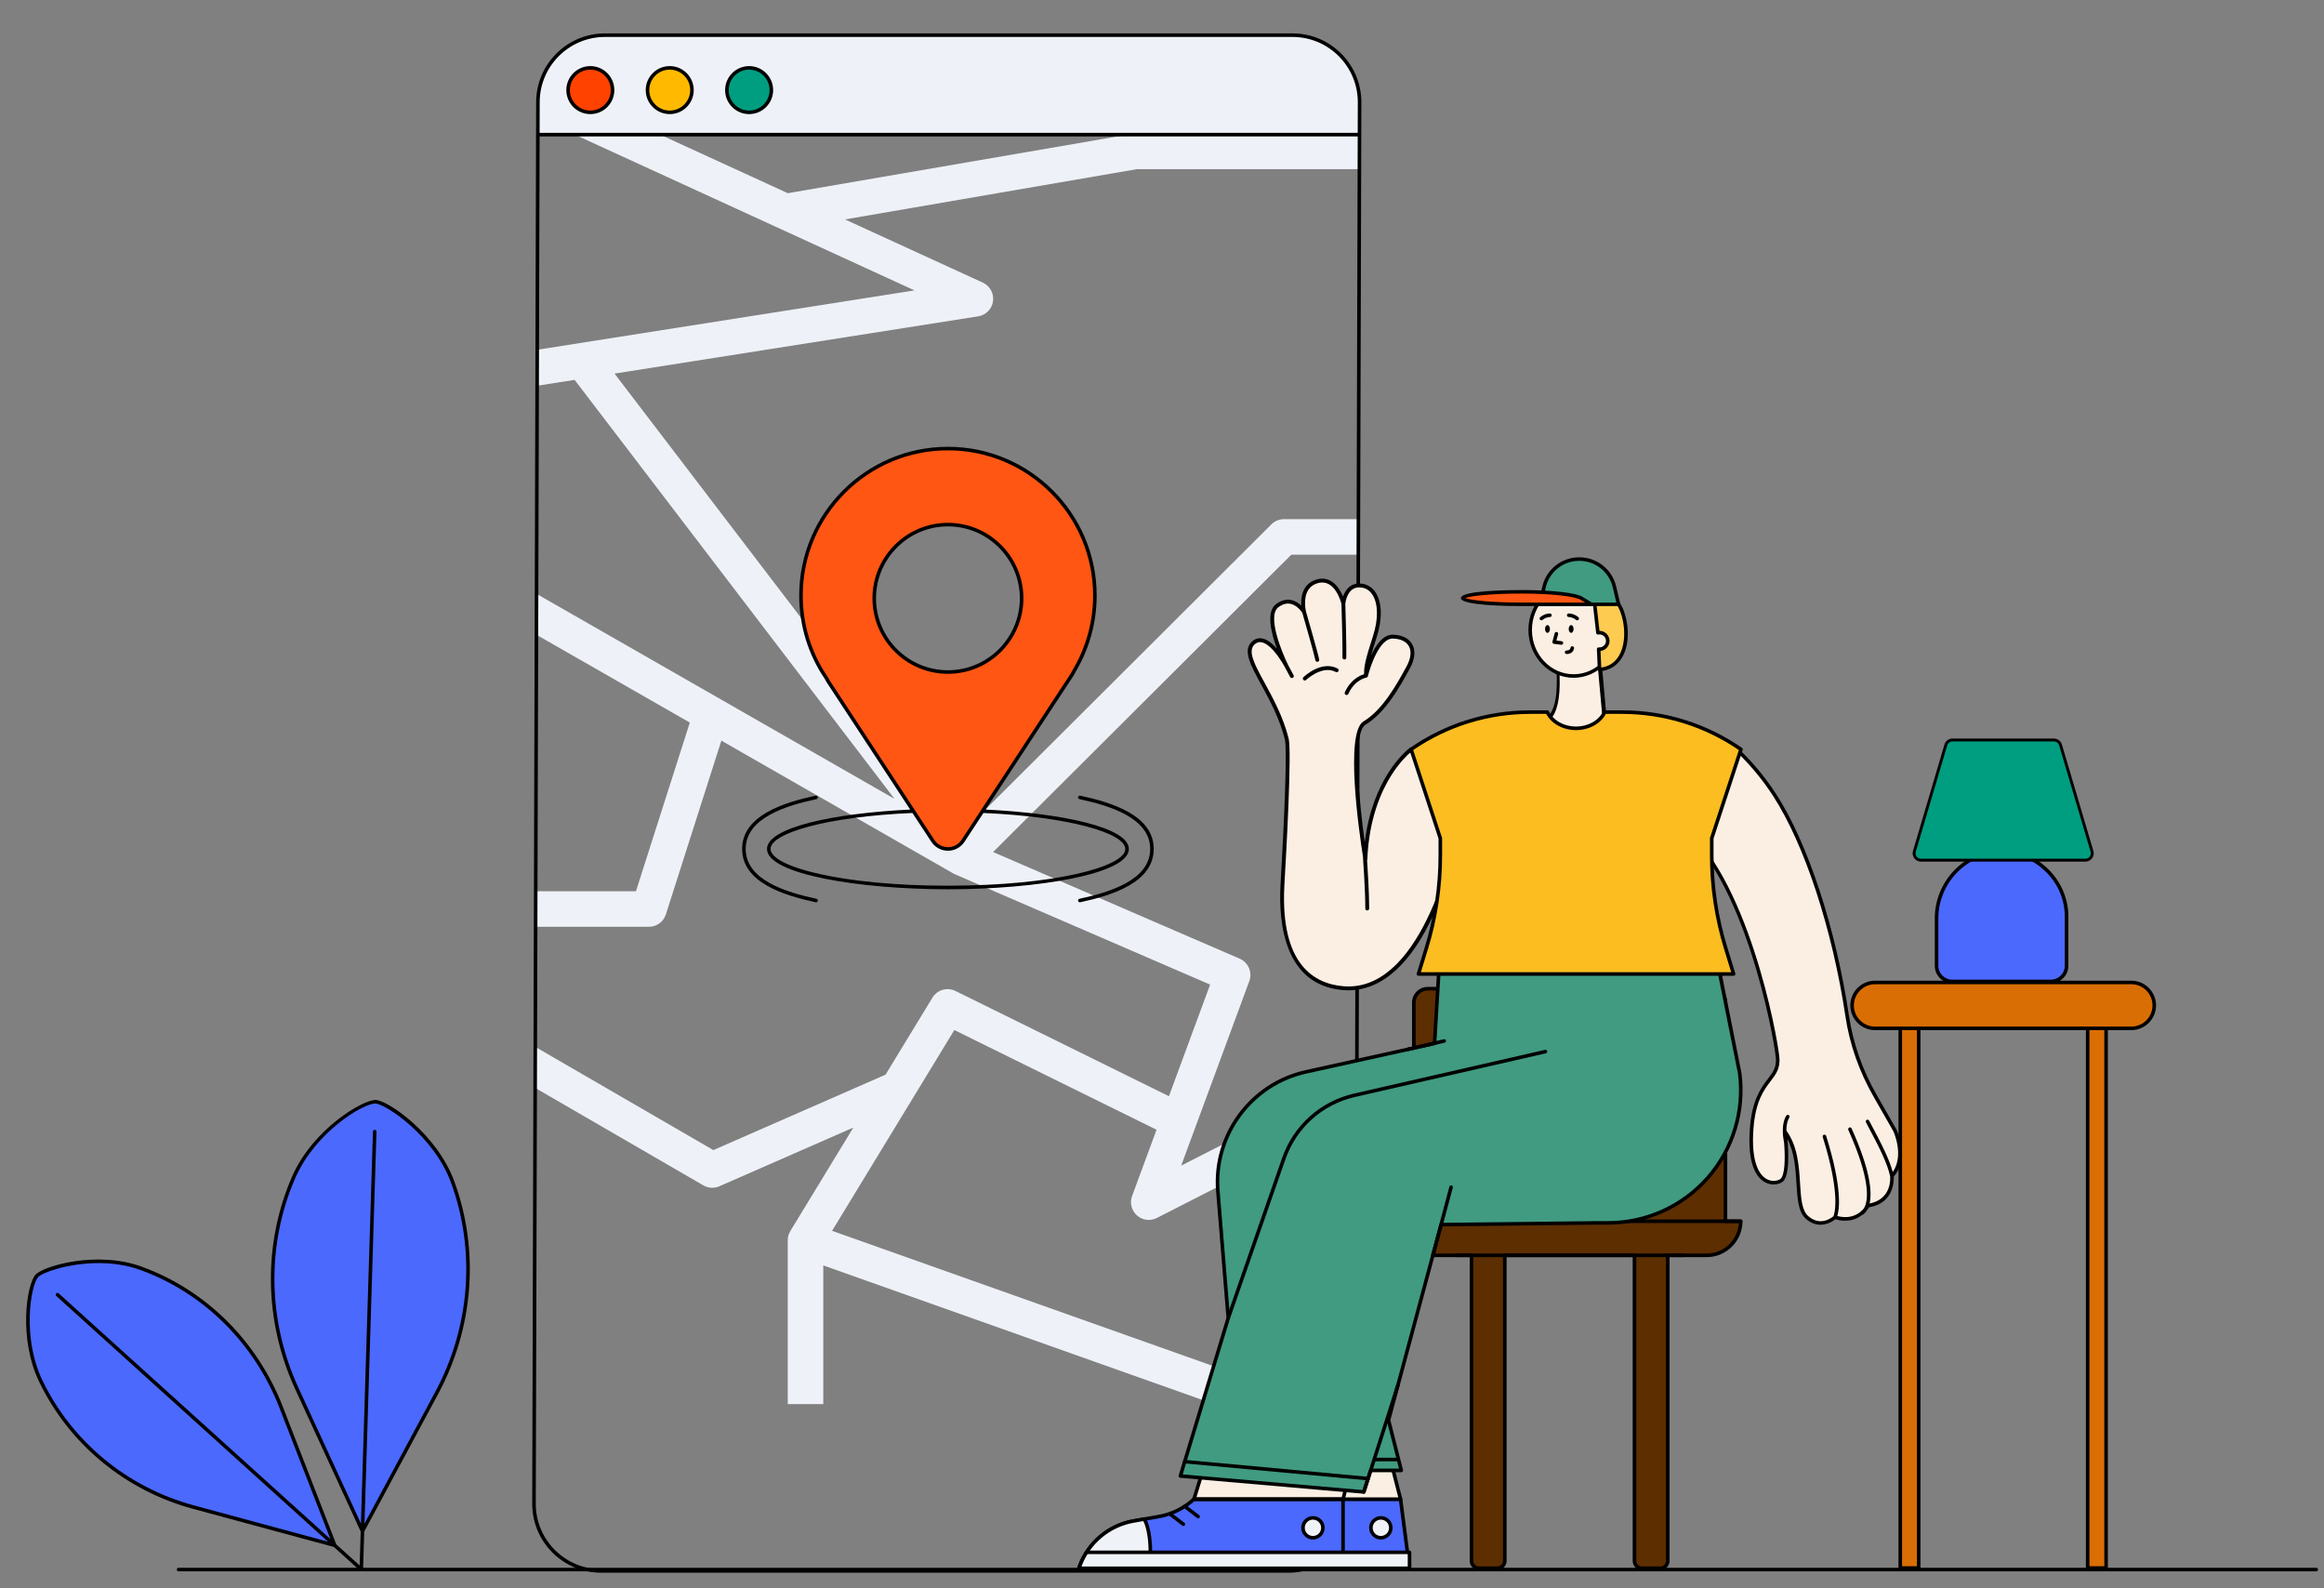 <svg viewBox="133.237 146.173 654.075 446.976" fill="none" xmlns="http://www.w3.org/2000/svg" xmlns:xlink="http://www.w3.org/1999/xlink" overflow="visible" width="654.075px" height="446.976px"><rect x="133.237" y="146.173" width="654.075" height="446.976" fill="#808080" stroke="none"/><g id="Master/Scenes/Address"><path id="Floor" fill-rule="evenodd" clip-rule="evenodd" d="M785.137 588.345H183.5C183.224 588.345 183 588.121 183 587.845C183 587.569 183.224 587.345 183.5 587.345H785.137C785.413 587.345 785.637 587.569 785.637 587.845C785.637 588.121 785.413 588.345 785.137 588.345" fill="black"/><g id="Address"><path id="Map" fill-rule="evenodd" clip-rule="evenodd" d="M516.065 193.776L516.093 183.776H452.77C452.486 183.776 452.202 183.8 451.921 183.848L354.961 200.539L286.171 169C285.338 171.13 284.865 173.44 284.865 175.865L284.855 179.397L390.615 227.887L284.671 244.564L284.642 254.691L294.957 253.067L384.988 370.967L335.84 342.827L335.817 342.814L284.477 313.419L284.445 324.922L327.384 349.508L312.224 396.972H284.242L284.213 406.972H315.876C318.051 406.972 319.976 405.566 320.638 403.493L336.259 354.589L401.499 391.944C401.517 391.954 401.537 391.962 401.554 391.972C401.647 392.024 401.742 392.068 401.837 392.114C401.892 392.14 401.944 392.171 401.999 392.194L473.819 423.243L462.224 454.649L402.148 425.033C399.826 423.89 397.013 424.705 395.667 426.917L382.47 448.584L334.006 469.81L284.119 440.897L284.086 452.437L331.184 479.733C331.957 480.18 332.822 480.407 333.691 480.407C334.373 480.407 335.056 480.268 335.697 479.987L373.404 463.472L355.674 492.584C355.673 492.584 355.673 492.585 355.673 492.586C355.661 492.606 355.652 492.63 355.64 492.65C355.497 492.893 355.38 493.149 355.281 493.411C355.267 493.446 355.246 493.476 355.233 493.512C355.22 493.548 355.218 493.584 355.207 493.62C355.115 493.896 355.041 494.178 354.999 494.467C354.997 494.481 354.994 494.496 354.992 494.51C354.961 494.733 354.945 494.958 354.945 495.184V541.287H364.945V502.263L474.946 541.287H504.853L367.416 492.529L401.829 436.025L458.742 464.082L451.86 482.721C451.147 484.652 451.691 486.824 453.23 488.191C454.166 489.022 455.352 489.453 456.551 489.453C457.326 489.453 458.104 489.273 458.824 488.906L515.315 460.068L515.347 448.824L465.672 474.182L484.84 422.264C485.76 419.773 484.572 416.997 482.134 415.943L412.734 385.941L496.663 302.266H515.759L515.788 292.266H494.596C493.273 292.266 492.003 292.791 491.066 293.725L404.494 380.035L306.189 251.299L408.542 235.188C410.72 234.845 412.417 233.116 412.717 230.931C413.018 228.747 411.853 226.623 409.848 225.704L371.052 207.917L453.197 193.776H516.065Z" fill="#EEF2F8"/><path id="Geolocalization" fill-rule="evenodd" clip-rule="evenodd" d="M400.027 335.285C388.57 335.285 379.284 325.998 379.284 314.542C379.284 303.086 388.57 293.799 400.027 293.799C411.483 293.799 420.77 303.086 420.77 314.542C420.77 325.998 411.483 335.285 400.027 335.285M400.027 272.4C377.186 272.4 358.668 290.917 358.668 313.759C358.668 322.404 361.324 330.427 365.861 337.064C366.014 337.389 366.194 337.711 366.4 338.026L395.779 382.778C397.786 385.836 402.268 385.836 404.276 382.778L434.927 336.086C435.128 335.78 435.291 335.466 435.431 335.148C439.21 328.907 441.386 321.587 441.386 313.759C441.386 290.917 422.869 272.4 400.027 272.4" fill="#FF5613"/><path id="Fill 9" fill-rule="evenodd" clip-rule="evenodd" d="M379.783 314.542C379.783 303.38 388.864 294.299 400.026 294.299C411.188 294.299 420.269 303.38 420.269 314.542C420.269 325.704 411.188 334.785 400.026 334.785C388.864 334.785 379.783 325.704 379.783 314.542V314.542ZM421.269 314.542C421.269 302.829 411.74 293.299 400.026 293.299C388.312 293.299 378.783 302.829 378.783 314.542C378.783 326.255 388.312 335.785 400.026 335.785C411.74 335.785 421.269 326.255 421.269 314.542V314.542ZM400.026 395.412C370.165 395.412 350.105 390.065 350.105 385.071C350.105 380.658 365.785 375.976 390.038 374.945L395.36 383.052C396.395 384.629 398.139 385.571 400.025 385.571H400.026C401.913 385.571 403.657 384.63 404.693 383.052L410.012 374.948C434.264 375.979 449.947 380.659 449.947 385.071C449.947 390.065 429.887 395.412 400.026 395.412V395.412ZM366.817 337.752C366.627 337.461 366.457 337.158 366.273 336.782C361.624 329.981 359.167 322.021 359.167 313.759C359.167 291.229 377.496 272.9 400.026 272.9C422.556 272.9 440.886 291.229 440.886 313.759C440.886 321.225 438.851 328.532 434.973 334.946C434.83 335.27 434.678 335.553 434.509 335.812L403.857 382.503C403.007 383.798 401.575 384.571 400.026 384.571C398.477 384.571 397.046 383.798 396.196 382.503L366.817 337.752ZM450.947 385.071C450.947 378.98 431.874 374.997 410.643 373.988L435.346 336.36C435.545 336.055 435.722 335.725 435.858 335.407C439.802 328.894 441.886 321.408 441.886 313.759C441.886 290.678 423.107 271.9 400.026 271.9C376.945 271.9 358.167 290.678 358.167 313.759C358.167 322.223 360.684 330.379 365.408 337.277C365.572 337.625 365.764 337.97 365.981 338.301L389.409 373.987C368.179 374.995 349.105 378.98 349.105 385.071C349.105 392.17 374.996 396.412 400.026 396.412C425.056 396.412 450.947 392.17 450.947 385.071V385.071ZM437.256 370.074C436.987 370.015 436.72 370.187 436.661 370.458C436.603 370.728 436.775 370.993 437.045 371.051C445.589 372.889 456.947 376.34 456.947 385.071C456.947 393.803 445.589 397.254 437.045 399.091C436.775 399.149 436.603 399.415 436.661 399.685C436.712 399.92 436.919 400.08 437.149 400.08C437.184 400.08 437.22 400.077 437.256 400.069C446.137 398.159 457.947 394.527 457.947 385.071C457.947 375.617 446.137 371.984 437.256 370.074V370.074ZM363.008 399.091C354.464 397.254 343.105 393.803 343.105 385.071C343.105 376.34 354.464 372.889 363.008 371.051C363.277 370.993 363.449 370.728 363.391 370.458C363.333 370.187 363.07 370.015 362.797 370.074C353.915 371.984 342.105 375.617 342.105 385.071C342.105 394.527 353.915 398.159 362.797 400.069C362.833 400.077 362.868 400.08 362.903 400.08C363.134 400.08 363.341 399.92 363.391 399.685C363.449 399.415 363.277 399.149 363.008 399.091V399.091Z" fill="black"/><g id="Device" transform="translate(193.026 60.571) scale(1 1)"><g id="Device/Internet Window"><g id="Internet Window"><path id="Fill 1" fill-rule="evenodd" clip-rule="evenodd" d="M303.985 95.5H110.48C100.056 95.5 91.607 103.949 91.607 114.373L91.581 123.489H322.832L322.858 114.373C322.858 103.949 314.408 95.5 303.985 95.5" fill="#EEF2F8"/><path id="Fill 3" fill-rule="evenodd" clip-rule="evenodd" d="M112.614 110.957C112.614 114.412 109.812 117.213 106.357 117.213C102.902 117.213 100.101 114.412 100.101 110.957C100.101 107.501 102.902 104.7 106.357 104.7C109.812 104.7 112.614 107.501 112.614 110.957" fill="#FF4200"/><path id="Fill 5" fill-rule="evenodd" clip-rule="evenodd" d="M134.959 110.957C134.959 114.412 132.158 117.213 128.702 117.213C125.247 117.213 122.446 114.412 122.446 110.957C122.446 107.501 125.247 104.7 128.702 104.7C132.158 104.7 134.959 107.501 134.959 110.957" fill="#FFBA00"/><path id="Fill 7" fill-rule="evenodd" clip-rule="evenodd" d="M157.305 110.957C157.305 114.412 154.504 117.213 151.049 117.213C147.594 117.213 144.792 114.412 144.792 110.957C144.792 107.501 147.594 104.7 151.049 104.7C154.504 104.7 157.305 107.501 157.305 110.957" fill="#009E80"/><path id="Fill 9" fill-rule="evenodd" clip-rule="evenodd" d="M151.049 116.713C147.874 116.713 145.292 114.131 145.292 110.957C145.292 107.782 147.874 105.2 151.049 105.2C154.223 105.2 156.805 107.782 156.805 110.957C156.805 114.131 154.223 116.713 151.049 116.713V116.713ZM151.049 104.2C147.323 104.2 144.292 107.232 144.292 110.957C144.292 114.683 147.323 117.713 151.049 117.713C154.775 117.713 157.805 114.683 157.805 110.957C157.805 107.232 154.775 104.2 151.049 104.2V104.2ZM128.702 116.713C125.528 116.713 122.946 114.131 122.946 110.957C122.946 107.782 125.528 105.2 128.702 105.2C131.877 105.2 134.459 107.782 134.459 110.957C134.459 114.131 131.877 116.713 128.702 116.713V116.713ZM128.702 104.2C124.977 104.2 121.946 107.232 121.946 110.957C121.946 114.683 124.977 117.713 128.702 117.713C132.428 117.713 135.459 114.683 135.459 110.957C135.459 107.232 132.428 104.2 128.702 104.2V104.2ZM106.357 116.713C103.183 116.713 100.601 114.131 100.601 110.957C100.601 107.782 103.183 105.2 106.357 105.2C109.531 105.2 112.113 107.782 112.113 110.957C112.113 114.131 109.531 116.713 106.357 116.713V116.713ZM106.357 104.2C102.631 104.2 99.601 107.232 99.601 110.957C99.601 114.683 102.631 117.713 106.357 117.713C110.082 117.713 113.113 114.683 113.113 110.957C113.113 107.232 110.082 104.2 106.357 104.2V104.2ZM92.082 122.989L92.107 114.373C92.107 104.242 100.349 96 110.48 96H303.985C314.115 96 322.358 104.242 322.358 114.372L322.332 122.989H92.082ZM321.251 508.792C321.251 518.923 313.009 527.165 302.878 527.165H109.373C99.242 527.165 91 518.923 91 508.793L92.079 123.989H322.33L321.251 508.792ZM303.985 95H110.48C99.797 95 91.107 103.691 91.107 114.372L91.079 123.989L90 508.792C90 519.475 98.691 528.165 109.373 528.165H302.878C313.561 528.165 322.251 519.475 322.251 508.793L323.358 114.373C323.358 103.691 314.667 95 303.985 95V95Z" fill="black"/></g></g></g></g><g id="Plant" transform="translate(100 220) scale(0.99 1.003)"><g id="Plant/Small Leaves"><g id="Small Leaves"><path id="Fill 1" fill-rule="evenodd" clip-rule="evenodd" d="M73.559 282.193C60.757 277.63 45.893 282.288 44.031 284.375C41.85 286.818 39.227 301.758 45.213 313.96C53.788 331.44 69.718 344.187 88.528 349.214L128.739 359.962L113.499 321.23C106.37 303.111 91.899 288.73 73.559 282.193M162.266 258.038C157.248 244.511 143.324 235.593 140.356 235.502C136.881 235.394 122.937 243.447 117.091 256.637C108.717 275.534 109.209 297.187 117.945 315.919L136.62 355.963L157.741 317.152C167.621 298.998 169.454 277.417 162.266 258.038" fill="#4B69FD"/><path id="Fill 3" fill-rule="evenodd" clip-rule="evenodd" d="M137.185 353.878L140.596 243.892C140.605 243.615 140.387 243.385 140.112 243.376H140.096C139.827 243.376 139.605 243.59 139.596 243.86L136.184 353.848L118.398 315.708C109.621 296.885 109.311 275.428 117.548 256.84C123.23 244.02 136.724 236 140.272 236C140.294 236 140.318 236.001 140.34 236.001C143.016 236.084 156.843 244.857 161.797 258.212C168.868 277.276 167.229 298.672 157.301 316.913L137.185 353.878ZM88.657 348.731C69.765 343.682 54.093 330.928 45.662 313.74C39.811 301.814 42.25 287.121 44.404 284.708C45.566 283.405 52.975 280.765 61.619 280.765C65.446 280.765 69.516 281.283 73.391 282.664C91.425 289.092 105.874 303.215 113.035 321.412L127.504 358.19L50.252 289.256C50.045 289.071 49.729 289.091 49.546 289.296C49.363 289.503 49.38 289.819 49.586 290.003L126.837 358.936L88.657 348.731ZM162.735 257.864C157.775 244.493 143.872 235.11 140.372 235.002C140.347 235.001 140.323 235.001 140.297 235.001C136.57 235.001 122.479 243.246 116.634 256.435C108.28 275.288 108.592 297.046 117.492 316.13L136.116 356.066L135.82 365.61L129.16 359.667L113.964 321.047C106.699 302.58 92.033 288.247 73.727 281.722C61.062 277.209 45.858 281.576 43.658 284.042C41.112 286.895 38.79 302.002 44.763 314.181C53.323 331.628 69.227 344.573 88.399 349.697L128.495 360.414L135.954 367.07C135.973 367.088 135.998 367.096 136.019 367.109C136.044 367.126 136.068 367.145 136.096 367.156C136.135 367.173 136.176 367.18 136.219 367.185C136.237 367.188 136.252 367.196 136.271 367.197H136.287C136.356 367.197 136.422 367.182 136.482 367.156C136.497 367.15 136.508 367.138 136.523 367.13C136.568 367.106 136.61 367.077 136.646 367.04C136.65 367.036 136.656 367.035 136.66 367.03C136.674 367.014 136.68 366.992 136.693 366.974C136.713 366.943 136.735 366.914 136.748 366.879C136.76 366.848 136.764 366.817 136.77 366.785C136.774 366.761 136.786 366.738 136.787 366.713L137.116 356.098L158.18 317.392C168.246 298.896 169.906 277.199 162.735 257.864V257.864Z" fill="black"/></g></g></g><g id="Master/Character/Sitting" transform="translate(363.402 123) scale(1 1)"><g id="Master/Character/Sitting"><g id="Lower Body Sitting" transform="translate(17 227) scale(1 1)"><g id="Lower Body Sitting/Simple Chair"><g id="Simple Chair"><path id="Chair" fill-rule="evenodd" clip-rule="evenodd" d="M238.448 139.834V78.298C238.448 76.144 236.701 74.397 234.547 74.397H154.652C152.498 74.397 150.751 76.144 150.751 78.298V139.834H146.458C146.458 145.133 150.754 149.428 156.052 149.428H166.983V235.415C166.983 236.554 167.906 237.477 169.046 237.477H174.286C175.425 237.477 176.349 236.554 176.349 235.415V149.428H212.85V235.415C212.85 236.554 213.774 237.477 214.913 237.477H220.154C221.293 237.477 222.216 236.554 222.216 235.415V149.428H233.147C238.446 149.428 242.741 145.133 242.741 139.834H238.448Z" fill="#5D2E00"/><path id="Fill 3" fill-rule="evenodd" clip-rule="evenodd" d="M176.349 148.92H212.85C213.131 148.92 213.359 149.148 213.359 149.428V235.415C213.359 236.272 214.056 236.969 214.913 236.969H220.154C221.011 236.969 221.708 236.272 221.708 235.415V149.428C221.708 149.148 221.935 148.92 222.216 148.92H233.147C237.986 148.92 241.954 145.117 242.219 140.342H238.448C238.167 140.342 237.94 140.115 237.94 139.834V78.297C237.94 76.427 236.418 74.904 234.547 74.904H154.652C152.782 74.904 151.26 76.427 151.26 78.297V139.834C151.26 140.115 151.032 140.342 150.751 140.342H146.981C147.245 145.117 151.213 148.92 156.053 148.92H166.983C167.264 148.92 167.492 149.148 167.492 149.428V235.415C167.492 236.272 168.189 236.969 169.046 236.969H174.286C175.143 236.969 175.841 236.272 175.841 235.415V149.428C175.841 149.148 176.068 148.92 176.349 148.92M220.154 237.985H214.913C213.495 237.985 212.342 236.832 212.342 235.415V149.937H176.857V235.415C176.857 236.832 175.704 237.985 174.286 237.985H169.046C167.628 237.985 166.475 236.832 166.475 235.415V149.937H156.053C150.482 149.937 145.95 145.405 145.95 139.834C145.95 139.553 146.178 139.326 146.458 139.326H150.243V78.297C150.243 75.867 152.221 73.888 154.652 73.888H234.547C236.978 73.888 238.956 75.867 238.956 78.297V139.326H242.741C243.022 139.326 243.249 139.553 243.249 139.834C243.249 145.405 238.718 149.937 233.147 149.937H222.724V235.415C222.724 236.832 221.571 237.985 220.154 237.985" fill="black"/><path id="Fill 7" fill-rule="evenodd" clip-rule="evenodd" d="M242.741 140.342H151.751C151.47 140.342 151.243 140.114 151.243 139.834C151.243 139.553 151.47 139.325 151.751 139.325H242.741C243.022 139.325 243.249 139.553 243.249 139.834C243.249 140.114 243.022 140.342 242.741 140.342" fill="black"/><path id="Fill 11" fill-rule="evenodd" clip-rule="evenodd" d="M226.673 149.936H162.526C162.245 149.936 162.018 149.708 162.018 149.428C162.018 149.147 162.245 148.919 162.526 148.919H226.673C226.954 148.919 227.181 149.147 227.181 149.428C227.181 149.708 226.954 149.936 226.673 149.936" fill="black"/><path id="Shoes" fill-rule="evenodd" clip-rule="evenodd" d="M147.012 218.035H88.873L88.719 218.174C85.972 220.644 82.588 222.294 78.951 222.933L74.882 223.648L71.856 224.18C64.874 225.407 59.084 230.283 56.688 236.954L56.499 237.477H149.539L147.012 218.035Z" fill="#4B69FD"/><path id="Fill 15" fill-rule="evenodd" clip-rule="evenodd" d="M57.211 236.977H148.969L146.572 218.535L89.053 218.545C86.234 221.082 82.77 222.769 79.036 223.426L71.943 224.673C65.205 225.856 59.574 230.565 57.211 236.977M149.538 237.977H56.499C56.336 237.977 56.184 237.898 56.09 237.765C55.997 237.631 55.974 237.461 56.029 237.308L56.217 236.786C58.669 229.961 64.628 224.943 71.77 223.687L78.863 222.44C82.412 221.817 85.704 220.213 88.383 217.802L88.537 217.664C88.629 217.581 88.748 217.535 88.872 217.535H147.011C147.263 217.535 147.474 217.722 147.507 217.971L150.034 237.413C150.053 237.555 150.009 237.699 149.914 237.807C149.819 237.915 149.682 237.977 149.538 237.977" fill="black"/><path id="Skin" fill-rule="evenodd" clip-rule="evenodd" d="M138.764 185.884C139.48 174.997 130.842 165.297 119.436 165.297C119.406 165.297 119.377 165.3 119.347 165.3C119.318 165.3 119.29 165.297 119.262 165.297C116.744 165.297 114.36 165.805 112.191 166.713C106.903 168.849 102.688 173.261 100.933 178.951L88.873 218.035H147.012L138.764 185.884Z" fill="#fbefe3"/><path id="Fill 19" fill-rule="evenodd" clip-rule="evenodd" d="M89.55 217.535H146.367L138.279 186.008C138.266 185.957 138.261 185.904 138.265 185.851C138.604 180.698 136.754 175.557 133.188 171.75C129.593 167.911 124.709 165.797 119.436 165.797L119.274 165.798H119.268C116.877 165.798 114.565 166.261 112.383 167.174C107.086 169.314 103.089 173.66 101.41 179.098L89.55 217.535ZM147.012 218.535H88.873C88.714 218.535 88.564 218.46 88.47 218.332C88.376 218.204 88.348 218.039 88.395 217.888L100.455 178.804C102.222 173.077 106.431 168.5 112.003 166.249C114.304 165.286 116.748 164.797 119.261 164.797L119.391 165.299L119.362 164.799H119.372C124.995 164.799 130.134 167.025 133.918 171.066C137.653 175.056 139.601 180.435 139.268 185.837L147.496 217.911C147.535 218.06 147.502 218.22 147.407 218.342C147.312 218.464 147.166 218.535 147.012 218.535V218.535Z" fill="black"/><path id="Fill 21" fill-rule="evenodd" clip-rule="evenodd" d="M125.157 226.099C125.157 227.647 123.902 228.902 122.354 228.902C120.806 228.902 119.552 227.647 119.552 226.099C119.552 224.551 120.806 223.296 122.354 223.296C123.902 223.296 125.157 224.551 125.157 226.099" fill="#EFF2F7"/><path id="Fill 23" fill-rule="evenodd" clip-rule="evenodd" d="M122.355 223.796C121.085 223.796 120.052 224.829 120.052 226.099C120.052 227.368 121.085 228.401 122.355 228.401C123.625 228.401 124.658 227.368 124.658 226.099C124.658 224.829 123.625 223.796 122.355 223.796M122.355 229.401C120.534 229.401 119.052 227.92 119.052 226.099C119.052 224.277 120.534 222.796 122.355 222.796C124.176 222.796 125.658 224.277 125.658 226.099C125.658 227.92 124.176 229.401 122.355 229.401" fill="black"/><path id="Fill 25" fill-rule="evenodd" clip-rule="evenodd" d="M144.272 226.099C144.272 227.647 143.017 228.902 141.469 228.902C139.921 228.902 138.667 227.647 138.667 226.099C138.667 224.551 139.921 223.296 141.469 223.296C143.017 223.296 144.272 224.551 144.272 226.099" fill="#EFF2F7"/><path id="Fill 27" fill-rule="evenodd" clip-rule="evenodd" d="M141.469 223.796C140.199 223.796 139.166 224.829 139.166 226.099C139.166 227.368 140.199 228.401 141.469 228.401C142.739 228.401 143.772 227.368 143.772 226.099C143.772 224.829 142.739 223.796 141.469 223.796M141.469 229.401C139.648 229.401 138.166 227.92 138.166 226.099C138.166 224.277 139.648 222.796 141.469 222.796C143.29 222.796 144.772 224.277 144.772 226.099C144.772 227.92 143.29 229.401 141.469 229.401" fill="black"/><path id="Fill 29" fill-rule="evenodd" clip-rule="evenodd" d="M130.826 237.977C130.55 237.977 130.326 237.753 130.326 237.477V218.535H88.873C88.597 218.535 88.373 218.311 88.373 218.035C88.373 217.759 88.597 217.535 88.873 217.535H130.826C131.102 217.535 131.326 217.759 131.326 218.035V237.477C131.326 237.753 131.102 237.977 130.826 237.977" fill="black"/><path id="Fill 31" fill-rule="evenodd" clip-rule="evenodd" d="M130.826 218.535C130.784 218.535 130.743 218.53 130.701 218.519C130.433 218.45 130.272 218.178 130.341 217.91L137.701 189.371C137.771 189.104 138.044 188.944 138.311 189.012C138.578 189.081 138.739 189.354 138.67 189.621L131.31 218.16C131.251 218.386 131.049 218.535 130.826 218.535" fill="black"/><path id="Pants" fill-rule="evenodd" clip-rule="evenodd" d="M158.434 140.775L202.488 140.292H205.425C227.952 140.292 245.35 120.498 242.46 98.157L236.753 69.5H157.79L156.582 89.795L120.367 97.799C104.884 101.222 94.307 115.551 95.599 131.356L98.519 167.077L85.039 211.518L136.667 216.007L138.605 209.947H147.217L143.626 195.805L158.434 140.775Z" fill="#409B81"/><g id="Group 37"><path id="Fill 35" fill-rule="evenodd" clip-rule="evenodd" d="M85.696 211.073L136.312 215.474L138.129 209.794C138.195 209.587 138.388 209.447 138.605 209.447H146.574L143.141 195.928C143.12 195.845 143.121 195.758 143.143 195.675L157.951 140.645C158.009 140.428 158.204 140.277 158.428 140.275L202.482 139.791H205.425C216.018 139.791 226.104 135.228 233.098 127.272C240.091 119.315 243.323 108.727 241.963 98.221L236.313 70H158.261L157.081 89.824C157.067 90.048 156.908 90.235 156.689 90.283L120.475 98.287C105.312 101.639 94.832 115.838 96.097 131.315L99.017 167.036C99.022 167.099 99.015 167.162 98.997 167.222L85.696 211.073ZM136.623 216.505L84.995 212.016C84.845 212.003 84.709 211.923 84.624 211.798C84.54 211.673 84.516 211.517 84.56 211.373L98.012 167.023L95.1 131.396C93.795 115.423 104.611 100.77 120.259 97.311L156.105 89.388L157.29 69.47C157.306 69.206 157.525 69 157.79 69H236.752C237.004 69 237.216 69.186 237.248 69.436L242.956 98.093C244.351 108.884 241.032 119.76 233.849 127.932C226.665 136.104 216.306 140.791 205.425 140.791H202.487L158.818 141.27L144.142 195.809L147.702 209.823C147.739 209.973 147.706 210.132 147.611 210.254C147.517 210.375 147.371 210.447 147.217 210.447H138.97L137.143 216.159C137.077 216.368 136.883 216.507 136.667 216.507C136.653 216.507 136.638 216.507 136.623 216.505Z" fill="black"/></g><path id="Fill 38" fill-rule="evenodd" clip-rule="evenodd" d="M98.518 167.577C98.464 167.577 98.408 167.568 98.353 167.549C98.093 167.458 97.955 167.173 98.046 166.912L113.668 122.065C116.875 112.86 124.462 106.066 133.965 103.891L187.676 91.598C187.942 91.535 188.214 91.704 188.275 91.974C188.337 92.244 188.169 92.512 187.899 92.573L134.187 104.866C125.023 106.963 117.705 113.516 114.613 122.394L98.99 167.242C98.918 167.448 98.725 167.577 98.518 167.577" fill="black"/><path id="Fill 40" fill-rule="evenodd" clip-rule="evenodd" d="M149.207 91.925C148.979 91.925 148.773 91.768 148.72 91.537C148.658 91.268 148.826 91 149.096 90.938L159.191 88.616C159.462 88.555 159.729 88.722 159.79 88.991C159.853 89.26 159.685 89.529 159.415 89.591L149.32 91.912C149.282 91.921 149.244 91.925 149.207 91.925" fill="black"/><path id="Fill 42" fill-rule="evenodd" clip-rule="evenodd" d="M136.667 216.508C136.617 216.508 136.565 216.501 136.515 216.484C136.251 216.4 136.106 216.119 136.191 215.856L145.795 185.821C145.879 185.558 146.159 185.411 146.424 185.497C146.687 185.581 146.832 185.862 146.748 186.126L137.143 216.16C137.075 216.373 136.879 216.508 136.667 216.508" fill="black"/><path id="Fill 44" fill-rule="evenodd" clip-rule="evenodd" d="M156.105 149.927C156.062 149.927 156.019 149.922 155.975 149.91C155.709 149.839 155.55 149.565 155.622 149.298L160.757 130.11C160.829 129.844 161.104 129.686 161.37 129.756C161.636 129.827 161.794 130.101 161.723 130.368L156.587 149.556C156.528 149.78 156.326 149.927 156.105 149.927" fill="black"/><path id="Fill 46" fill-rule="evenodd" clip-rule="evenodd" d="M56.688 236.954L56.499 237.476H76.066C76.385 236.076 76.6 234.569 76.6 233.001C76.6 226.153 74.882 223.647 74.882 223.647L71.856 224.18C64.874 225.407 59.084 230.282 56.688 236.954" fill="#EFF2F7"/><path id="Fill 48" fill-rule="evenodd" clip-rule="evenodd" d="M57.212 236.976H75.664C75.953 235.601 76.1 234.266 76.1 233.001C76.1 227.648 75.024 225.005 74.62 224.201L71.944 224.672C65.206 225.856 59.575 230.564 57.212 236.976V236.976ZM76.066 237.976H56.5C56.337 237.976 56.185 237.897 56.091 237.764C55.998 237.631 55.975 237.46 56.03 237.308L56.218 236.785C58.669 229.961 64.629 224.942 71.771 223.687L74.796 223.155C74.99 223.122 75.184 223.204 75.295 223.365C75.369 223.472 77.1 226.078 77.1 233.001C77.1 234.459 76.916 236.002 76.553 237.588C76.501 237.815 76.299 237.976 76.066 237.976V237.976Z" fill="black"/><path id="Fill 50" fill-rule="evenodd" clip-rule="evenodd" d="M137.868 212.752C137.853 212.752 137.837 212.752 137.822 212.75L86.219 207.972C85.944 207.946 85.741 207.703 85.767 207.428C85.792 207.153 86.034 206.946 86.311 206.976L137.913 211.754C138.189 211.78 138.391 212.023 138.366 212.298C138.341 212.557 138.123 212.752 137.868 212.752" fill="black"/><path id="Fill 52" fill-rule="evenodd" clip-rule="evenodd" d="M146.242 207.38H139.833C139.557 207.38 139.333 207.156 139.333 206.88C139.333 206.604 139.557 206.38 139.833 206.38H146.242C146.518 206.38 146.742 206.604 146.742 206.88C146.742 207.156 146.518 207.38 146.242 207.38" fill="black"/><path id="Fill 54" fill-rule="evenodd" clip-rule="evenodd" d="M58.641 233.001C57.856 234.23 57.192 235.549 56.687 236.954L56.5 237.477H149.539V233.001H58.641Z" fill="#EFF2F7"/><path id="Fill 56" fill-rule="evenodd" clip-rule="evenodd" d="M57.211 236.977H149.039V233.501H58.917C58.223 234.62 57.65 235.787 57.211 236.977M149.539 237.977H56.5C56.337 237.977 56.184 237.898 56.091 237.765C55.997 237.632 55.974 237.461 56.029 237.308L56.216 236.786C56.717 235.392 57.391 234.028 58.219 232.732C58.311 232.588 58.47 232.501 58.641 232.501H149.539C149.815 232.501 150.039 232.725 150.039 233.001V237.477C150.039 237.753 149.815 237.977 149.539 237.977" fill="black"/><path id="Fill 58" fill-rule="evenodd" clip-rule="evenodd" d="M86.266 220.052L90.038 222.933Z" fill="#EFF2F7"/><path id="Fill 60" fill-rule="evenodd" clip-rule="evenodd" d="M90.037 223.433C89.931 223.433 89.824 223.4 89.734 223.33L85.962 220.45C85.742 220.282 85.7 219.968 85.868 219.748C86.036 219.53 86.35 219.487 86.569 219.655L90.341 222.536C90.56 222.703 90.602 223.017 90.435 223.237C90.336 223.365 90.187 223.433 90.037 223.433" fill="black"/><path id="Fill 62" fill-rule="evenodd" clip-rule="evenodd" d="M82.117 222.207L85.889 225.088Z" fill="#EFF2F7"/><path id="Fill 64" fill-rule="evenodd" clip-rule="evenodd" d="M85.888 225.588C85.782 225.588 85.675 225.555 85.585 225.485L81.813 222.605C81.594 222.437 81.552 222.123 81.719 221.903C81.887 221.684 82.2 221.641 82.42 221.81L86.192 224.691C86.411 224.859 86.453 225.172 86.286 225.392C86.187 225.52 86.038 225.588 85.888 225.588" fill="black"/></g></g></g><g id="Head" transform="translate(193 182) scale(1 1)"><g id="Head/Calm"><path id="Path 2" fill-rule="evenodd" clip-rule="evenodd" d="M12.5 43.736C12.5 43.736 16.034 41.159 15.406 30.516C15.406 30.516 20.995 33.436 27.093 28.499L28.5 43.613C28.5 43.613 24.272 48.973 19.839 48.453C15.406 47.934 12.5 43.736 12.5 43.736Z" fill="#fbefe3"/><path id="Path 2 Copy" fill-rule="evenodd" clip-rule="evenodd" d="M15.618 29.157C19.169 31.09 22.873 30.424 26.799 27.112C27.111 26.849 27.551 27.076 27.591 27.52L28.997 43.27C29.012 43.43 28.968 43.59 28.876 43.711C25.959 47.564 22.924 49.332 19.787 48.949C16.692 48.571 14.123 46.85 12.104 43.81C11.926 43.544 11.982 43.158 12.226 42.974C14.385 41.333 15.315 36.923 14.907 29.719C14.882 29.279 15.274 28.97 15.618 29.157ZM27.854 43.348L26.55 29L26.285 29.199C22.722 31.803 19.247 32.415 15.9 31.006L15.752 30.942L15.776 31.537C15.975 37.667 15.094 41.732 13.061 43.715L13 43.771L13.137 43.958C14.846 46.214 16.921 47.526 19.38 47.91L19.718 47.956C22.508 48.291 25.263 46.715 28 43.164L27.854 43.348Z" fill="black"/><g id="Calm"><path id="Skin" fill-rule="evenodd" clip-rule="evenodd" d="M19.711 31.402C12.965 31.402 7.496 25.603 7.496 18.449C7.496 11.295 12.965 5.495 19.711 5.495C26.457 5.495 31.925 11.295 31.925 18.449C31.925 25.603 26.457 31.402 19.711 31.402Z" fill="#fbefe3"/><path id="Fill 193" fill-rule="evenodd" clip-rule="evenodd" d="M19.71 5.991C13.248 5.991 7.991 11.579 7.991 18.449C7.991 25.318 13.248 30.907 19.71 30.907C26.172 30.907 31.429 25.318 31.429 18.449C31.429 11.579 26.172 5.991 19.71 5.991M19.71 31.898C12.702 31.898 7 25.865 7 18.449C7 11.033 12.702 5 19.71 5C26.718 5 32.42 11.033 32.42 18.449C32.42 25.865 26.718 31.898 19.71 31.898" fill="black"/><path id="Fill 199" fill-rule="evenodd" clip-rule="evenodd" d="M16.288 22.606C16.268 22.606 16.248 22.605 16.227 22.603L14.185 22.355C14.042 22.337 13.913 22.259 13.832 22.139C13.751 22.02 13.725 21.871 13.762 21.731L14.381 19.379C14.451 19.113 14.724 18.954 14.992 19.023C15.258 19.094 15.418 19.367 15.348 19.634L14.875 21.431L16.348 21.609C16.622 21.643 16.817 21.892 16.784 22.166C16.753 22.42 16.538 22.606 16.288 22.606" fill="black"/><path id="Fill 201" fill-rule="evenodd" clip-rule="evenodd" d="M19.71 18.166C19.71 18.769 19.403 19.257 19.024 19.257C18.645 19.257 18.337 18.769 18.337 18.166C18.337 17.563 18.645 17.075 19.024 17.075C19.403 17.075 19.71 17.563 19.71 18.166" fill="black"/><path id="Fill 203" fill-rule="evenodd" clip-rule="evenodd" d="M13.05 18.166C13.05 18.769 12.743 19.257 12.363 19.257C11.985 19.257 11.677 18.769 11.677 18.166C11.677 17.563 11.985 17.075 12.363 17.075C12.743 17.075 13.05 17.563 13.05 18.166" fill="black"/><path id="Fill 205" fill-rule="evenodd" clip-rule="evenodd" d="M20.735 15.736C20.619 15.736 20.504 15.696 20.409 15.615C19.45 14.791 18.361 14.8 18.347 14.801H18.34C18.068 14.801 17.844 14.583 17.839 14.31C17.834 14.035 18.05 13.808 18.325 13.801C18.386 13.801 19.806 13.779 21.061 14.857C21.27 15.037 21.294 15.352 21.114 15.562C21.015 15.677 20.876 15.736 20.735 15.736" fill="black"/><path id="Fill 207" fill-rule="evenodd" clip-rule="evenodd" d="M10.653 15.736C10.512 15.736 10.373 15.677 10.274 15.562C10.094 15.352 10.118 15.036 10.327 14.857C11.583 13.779 13.006 13.802 13.063 13.801C13.339 13.808 13.557 14.037 13.55 14.313C13.544 14.588 13.356 14.81 13.041 14.801C13.008 14.805 11.93 14.799 10.979 15.615C10.884 15.696 10.769 15.736 10.653 15.736" fill="black"/><path id="Fill 209" fill-rule="evenodd" clip-rule="evenodd" d="M17.851 25.213C17.8 25.213 17.752 25.211 17.707 25.208C17.432 25.187 17.226 24.946 17.247 24.671C17.268 24.397 17.51 24.196 17.781 24.211C17.936 24.218 18.726 24.228 18.851 23.447C18.894 23.174 19.151 22.989 19.424 23.033C19.697 23.077 19.882 23.333 19.838 23.606C19.632 24.888 18.52 25.213 17.851 25.213" fill="black"/></g></g></g><g id="Upper Body" transform="translate(58 111) scale(1 1)"><g id="Upper Body/Saying Hi"><g id="Saying Hi"><path id="Skin" fill-rule="evenodd" clip-rule="evenodd" d="M245.16 230.291L239.593 220.55C235.637 213.629 232.909 206.058 231.731 198.176C227.926 172.724 219.883 149.148 211.275 135.864C208.197 131.112 204.807 127.142 201.435 123.853C193.285 115.903 179.576 121.046 178.74 132.4C178.398 137.038 180.542 141.45 184.27 144.231C203.378 158.493 211.55 203.694 212.128 209.733C212.765 216.384 205.963 215.693 204.851 229.514C203.615 244.863 210.279 246.01 213.037 244.473C215.796 242.934 214.136 230.531 214.136 230.531C220.07 238.616 216.111 251.049 220.45 254.792C224.483 258.27 228.265 254.714 228.265 254.714C234.857 256.775 237.551 251.455 237.551 251.455C245.125 250.345 244.3 243.104 244.3 243.104C248.859 238.06 245.16 230.291 245.16 230.291M96.115 154.012C96.115 154.012 90.363 118.922 95.863 115.635C101.362 112.349 105.41 105.037 108.178 99.963C110.946 94.888 108.636 91.404 103.802 91.324C98.968 91.242 96.296 102.319 96.296 102.319C96.241 100.063 96.374 98.714 98.77 91.331C101.166 83.948 99.693 77.57 95.043 76.96C90.393 76.351 89.921 82.055 89.921 82.055C89.921 82.055 88.135 74.449 82.862 75.68C77.012 77.048 78.874 84.422 78.874 84.422C78.874 84.422 75.825 79.233 71.284 82.624C67.026 85.805 73.927 99.636 73.927 99.636C73.927 99.636 68.681 89.668 64.688 93.004C60.133 96.811 70.575 106.469 73.986 120.118C74.902 123.778 73.188 154.128 72.825 160.362C72.818 160.452 72.814 160.548 72.809 160.639C72.776 161.186 72.758 161.497 72.758 161.497L72.761 161.496C72.203 172.434 74.029 188.962 89.921 190.246C113.825 192.177 122.268 145.853 122.268 145.853L108.978 123.036C108.978 123.036 96.983 131.773 96.115 154.012" fill="#fbefe3"/><path id="Fill 3" fill-rule="evenodd" clip-rule="evenodd" d="M236.997 227.987C241.059 235.574 243.009 239.577 243.801 243.182C243.844 243.582 244.337 249.582 238.016 250.845C238.763 247.612 238.221 241.443 232.955 229.719C232.842 229.465 232.545 229.35 232.29 229.467C232.038 229.58 231.924 229.878 232.038 230.131C238.176 243.798 237.614 249.446 236.731 251.596C236.63 251.844 236.521 252.045 236.412 252.224C236.147 252.544 235.803 252.898 235.37 253.243C235.334 253.266 235.298 253.288 235.269 253.319C233.961 254.321 231.901 255.137 228.936 254.369C229.482 252.62 230.443 246.668 225.793 231.818C225.71 231.553 225.429 231.404 225.163 231.488C224.898 231.571 224.75 231.854 224.834 232.118C229.977 248.541 228.108 253.811 227.852 254.409C227.344 254.853 224.189 257.354 220.778 254.411C218.92 252.809 218.703 249.289 218.451 245.213C218.149 240.307 217.804 234.753 214.6 230.322C214.604 227.819 215.382 226.737 215.404 226.708C215.574 226.49 215.537 226.176 215.32 226.004C215.103 225.83 214.786 225.868 214.615 226.084C214.542 226.175 212.877 228.346 213.951 233.656C213.952 233.663 213.956 233.667 213.957 233.673C214.305 238.087 214.227 243.233 212.792 244.033C211.888 244.537 210.297 244.78 208.792 243.814C207.162 242.766 204.549 239.522 205.35 229.554C205.964 221.93 208.306 218.855 210.189 216.384C211.657 214.457 212.925 212.793 212.628 209.685C212.021 203.342 203.628 158.052 184.57 143.829C180.908 141.095 178.916 136.836 179.24 132.437C179.611 127.398 182.773 123.157 187.491 121.37C192.235 119.572 197.443 120.661 201.082 124.213C204.769 127.808 208.056 131.82 210.853 136.137C219.748 149.866 227.557 173.666 231.233 198.25C232.4 206.055 235.065 213.64 239.155 220.799L244.705 230.507C244.738 230.578 247.836 237.247 244.538 241.98C243.601 238.507 241.633 234.514 237.883 227.511C237.752 227.267 237.448 227.172 237.203 227.306C236.957 227.437 236.866 227.741 236.997 227.987V227.987ZM245.595 230.042L240.028 220.3C236 213.251 233.375 205.781 232.228 198.1C228.533 173.383 220.665 149.431 211.697 135.591C208.859 131.212 205.524 127.141 201.785 123.494C197.862 119.666 192.248 118.492 187.135 120.429C182.047 122.356 178.638 126.929 178.238 132.362C177.888 137.107 180.031 141.695 183.969 144.634C202.736 158.642 211.025 203.497 211.627 209.781C211.887 212.496 210.839 213.871 209.389 215.774C207.53 218.213 204.985 221.555 204.348 229.474C203.547 239.438 206.027 243.232 208.248 244.66C210.128 245.868 212.134 245.552 213.281 244.911C215.581 243.63 215.235 236.461 214.88 232.679C216.911 236.558 217.194 241.152 217.448 245.274C217.713 249.578 217.943 253.294 220.12 255.173C221.546 256.403 222.95 256.816 224.192 256.816C226.21 256.816 227.804 255.726 228.378 255.274C231.848 256.275 234.283 255.302 235.837 254.118C236.018 254.048 236.697 253.721 237.302 252.699C237.563 252.377 237.751 252.097 237.863 251.914C244.801 250.758 244.875 244.564 244.814 243.28C249.327 238.05 245.768 230.401 245.595 230.042V230.042ZM88.305 100.311C83.793 97.888 78.883 102.532 78.676 102.732C78.461 102.939 78.454 103.282 78.661 103.497C78.767 103.609 78.909 103.664 79.052 103.664C79.186 103.664 79.321 103.615 79.427 103.513C79.472 103.471 83.977 99.226 87.793 101.266C88.056 101.408 88.385 101.308 88.527 101.045C88.668 100.78 88.569 100.453 88.305 100.311V100.311ZM91.348 189.762C90.894 189.762 90.43 189.744 89.965 189.706C81.74 189.043 72.173 183.613 73.301 161.523C73.302 161.507 73.302 161.489 73.301 161.473L73.364 160.393C73.865 151.838 75.424 123.638 74.512 119.986C73 113.939 70.106 108.634 67.781 104.373C64.899 99.09 62.817 95.273 65.035 93.42C65.61 92.939 66.225 92.772 66.918 92.908C70.064 93.53 73.413 99.824 73.447 99.889C73.447 99.89 73.448 99.89 73.448 99.891V99.891L74.948 102.688C75.045 102.869 75.232 102.973 75.426 102.973C75.513 102.973 75.6 102.952 75.681 102.908C75.945 102.767 76.044 102.439 75.903 102.175L74.404 99.379C74.404 99.379 74.404 99.379 74.404 99.378C72.537 95.631 68.416 85.443 71.608 83.058C72.769 82.191 73.915 81.862 75.021 82.083C76.956 82.47 78.217 84.395 78.375 84.647C78.655 85.618 81.752 96.375 82.049 97.966C82.097 98.228 82.326 98.409 82.581 98.409C82.614 98.409 82.647 98.406 82.681 98.4C82.976 98.345 83.169 98.062 83.115 97.768C82.796 96.062 79.546 84.799 79.396 84.276C79.358 84.124 78.539 80.651 79.992 78.265C80.631 77.215 81.638 76.523 82.985 76.208C87.551 75.143 89.237 81.544 89.382 82.129C89.408 83.041 89.753 94.748 89.658 97.194C89.646 97.493 89.879 97.745 90.179 97.755C90.186 97.756 90.193 97.756 90.2 97.756C90.49 97.756 90.73 97.528 90.741 97.235C90.84 94.701 90.489 82.901 90.463 82.075C90.489 81.833 90.778 79.379 92.299 78.153C93.012 77.579 93.914 77.361 94.972 77.497C96.308 77.673 97.372 78.374 98.135 79.582C99.739 82.123 99.783 86.451 98.254 91.164C96.033 98.007 95.727 99.74 95.747 101.897C94.67 102.212 91.979 103.34 90.329 106.987C90.205 107.26 90.327 107.581 90.599 107.704C90.672 107.736 90.747 107.753 90.821 107.753C91.028 107.753 91.226 107.634 91.316 107.433C93.117 103.453 96.246 102.877 96.383 102.854C96.392 102.852 96.4 102.846 96.41 102.844C96.451 102.835 96.488 102.818 96.526 102.799C96.549 102.787 96.573 102.781 96.595 102.767C96.635 102.74 96.668 102.705 96.7 102.668C96.712 102.655 96.727 102.645 96.737 102.63C96.774 102.579 96.8 102.522 96.817 102.459C96.818 102.454 96.821 102.451 96.822 102.447C97.536 99.493 100.165 91.865 103.749 91.865C103.763 91.865 103.777 91.866 103.792 91.866C105.949 91.901 107.559 92.646 108.326 93.963C109.161 95.396 108.938 97.434 107.702 99.704C105.05 104.563 101.044 111.908 95.584 115.17C90.294 118.332 94.379 146.482 95.413 153.06C95.455 153.627 96.093 162.399 96.093 167.836C96.093 168.135 96.335 168.378 96.635 168.378C96.934 168.378 97.177 168.135 97.177 167.836C97.177 163.485 96.773 157.03 96.585 154.269C96.624 154.196 96.653 154.119 96.656 154.032C97.097 142.696 100.511 134.992 103.296 130.524C105.603 126.825 107.873 124.673 108.826 123.856L121.697 145.95C121.074 149.139 112.692 189.762 91.348 189.762V189.762ZM109.444 122.764C109.368 122.631 109.237 122.537 109.087 122.506C108.938 122.475 108.781 122.509 108.657 122.598C108.531 122.689 105.537 124.901 102.411 129.897C99.951 133.826 97.017 140.194 95.943 149.241C94.344 137.774 92.462 118.299 96.14 116.101C101.853 112.686 105.945 105.186 108.653 100.222C110.079 97.608 110.296 95.192 109.263 93.417C108.298 91.761 106.361 90.824 103.811 90.782H103.748C101.053 90.782 99.028 93.761 97.692 96.676C98.055 95.373 98.567 93.709 99.285 91.498C100.912 86.483 100.824 81.812 99.051 79.003C98.121 77.53 96.76 76.638 95.113 76.423C93.747 76.245 92.569 76.543 91.616 77.312C90.697 78.054 90.15 79.109 89.828 80.031C88.71 77.338 86.401 74.293 82.739 75.153C81.098 75.537 79.862 76.393 79.067 77.701C78.108 79.276 77.985 81.185 78.07 82.589C77.378 81.93 76.421 81.26 75.241 81.022C73.822 80.737 72.381 81.128 70.959 82.19C68.108 84.32 69.585 90.287 71.228 94.734C70.025 93.355 68.59 92.135 67.129 91.846C66.109 91.642 65.171 91.893 64.339 92.589C61.44 95.012 63.701 99.156 66.829 104.891C69.125 109.1 71.981 114.337 73.46 120.25C74.157 123.035 73.26 143.582 72.283 160.327L72.216 161.465C72.215 161.485 72.215 161.505 72.216 161.525C71.694 171.907 73.309 189.449 89.877 190.786C90.365 190.825 90.849 190.846 91.331 190.846C100.758 190.846 109.107 183.328 115.552 168.996C120.618 157.727 122.779 146.067 122.8 145.95C122.823 145.824 122.8 145.692 122.736 145.58L109.444 122.764Z" fill="black"/><path id="Tshirt" fill-rule="evenodd" clip-rule="evenodd" d="M193.595 152.824V148.064L201.821 123.036C192.088 116.307 180.413 112.558 168.249 112.558H163.525C163.524 112.561 163.522 112.563 163.521 112.566L163.48 112.558C162.214 115.225 159.078 117.117 155.399 117.125C151.72 117.117 148.584 115.225 147.318 112.558L147.277 112.566C147.276 112.563 147.274 112.561 147.273 112.558H142.549C130.385 112.558 118.71 116.307 108.977 123.036L117.203 148.064V152.824C117.203 161.694 115.88 170.514 113.277 178.993L111.049 186.252H199.749L197.521 178.993C194.918 170.514 193.595 161.694 193.595 152.824" fill="#FCBD21"/><path id="Fill 8" fill-rule="evenodd" clip-rule="evenodd" d="M111.729 185.749H199.069L197.04 179.141C194.421 170.604 193.092 161.75 193.092 152.824V148.064C193.092 148.011 193.101 147.957 193.117 147.906L201.226 123.237C191.465 116.579 180.071 113.061 168.249 113.061H163.791C162.318 115.838 159.064 117.62 155.4 117.628C151.734 117.62 148.481 115.838 147.008 113.061H142.549C130.728 113.061 119.332 116.579 109.572 123.237L117.68 147.906C117.697 147.957 117.706 148.011 117.706 148.064V152.824C117.706 161.752 116.377 170.605 113.758 179.141L111.729 185.749ZM199.749 186.754H111.049C110.89 186.754 110.74 186.679 110.644 186.55C110.55 186.423 110.522 186.257 110.568 186.105L112.797 178.846C115.387 170.406 116.7 161.651 116.7 152.824V148.144L108.5 123.193C108.43 122.981 108.508 122.75 108.692 122.623C118.689 115.709 130.396 112.055 142.549 112.055H147.272C147.33 112.055 147.384 112.065 147.436 112.082C147.58 112.12 147.71 112.211 147.772 112.342C149.003 114.935 151.997 116.615 155.4 116.622C158.802 116.615 161.796 114.935 163.026 112.342C163.114 112.159 163.303 112.066 163.5 112.055H163.526H168.249C180.401 112.055 192.11 115.709 202.107 122.623C202.291 122.75 202.368 122.981 202.299 123.193L194.097 148.144V152.824C194.097 161.65 195.411 170.405 198.002 178.846L200.23 186.105C200.277 186.257 200.249 186.423 200.153 186.55C200.059 186.679 199.909 186.754 199.749 186.754V186.754Z" fill="black"/></g></g></g><g id="Accesories" transform="translate(193 182) scale(39 49)"><g id="Accesories/No Accesory" stroke="none" stroke-width="1" fill="none" fill-rule="evenodd" fill-opacity="0"/></g><g id="Hair" transform="translate(143 149) scale(1 1)"><g id="Hair/Short Hat"><g id="Short hat"><g id="hair"><path id="Hair" fill-rule="evenodd" clip-rule="evenodd" d="M76.766 56.842C76.841 56.849 76.914 56.865 76.992 56.865C78.282 56.865 79.328 55.819 79.328 54.529C79.328 53.239 78.282 52.194 76.992 52.194C76.844 52.194 76.7 52.211 76.558 52.238L75.482 42.811C75.482 42.811 81.039 39.61 83.395 46.315C85.75 53.019 84.437 61.995 77.023 62.57L76.766 56.842Z" fill="#fecb51"/><path id="Fill 3" fill-rule="evenodd" clip-rule="evenodd" d="M77.29 57.349L77.499 62.016C79.562 61.73 81.177 60.712 82.304 58.983C84.252 55.995 84.501 50.971 82.924 46.48C82.24 44.534 81.218 43.295 79.885 42.798C78.308 42.21 76.667 42.809 76.019 43.102L77 51.693C78.56 51.697 79.828 52.968 79.828 54.529C79.828 55.992 78.714 57.2 77.29 57.349M77.024 63.069C76.902 63.069 76.784 63.025 76.693 62.944C76.591 62.854 76.53 62.727 76.524 62.592L76.267 56.864C76.261 56.719 76.317 56.579 76.422 56.479C76.528 56.38 76.672 56.33 76.815 56.344C76.821 56.345 76.905 56.355 76.912 56.356H76.929C78.014 56.356 78.828 55.536 78.828 54.529C78.828 53.517 78.005 52.693 76.993 52.693C76.875 52.693 76.762 52.708 76.651 52.729C76.517 52.754 76.374 52.723 76.262 52.64C76.15 52.557 76.078 52.432 76.062 52.294L74.986 42.868C74.963 42.67 75.061 42.477 75.233 42.378C75.335 42.319 77.767 40.946 80.226 41.858C81.853 42.461 83.079 43.905 83.867 46.149C85.569 50.992 85.284 56.244 83.142 59.53C81.764 61.643 79.662 62.866 77.062 63.068C77.05 63.069 77.037 63.069 77.024 63.069" fill="black"/></g><g id="Hat"><path id="Hat_2" fill-rule="evenodd" clip-rule="evenodd" d="M82.373 44.231H60.241L61.391 39.347C62.475 34.746 66.581 31.495 71.307 31.495V31.495C76.033 31.495 80.139 34.746 81.223 39.347L82.373 44.231Z" fill="#409B81"/><path id="Fill 8" fill-rule="evenodd" clip-rule="evenodd" d="M60.867 43.736H81.747L80.741 39.461C79.705 35.063 75.826 31.991 71.307 31.991C66.789 31.991 62.909 35.063 61.874 39.461L60.867 43.736ZM82.373 44.727H60.241C60.09 44.727 59.947 44.658 59.852 44.539C59.759 44.421 59.724 44.265 59.759 44.118L60.909 39.234C62.051 34.386 66.326 31 71.307 31C76.287 31 80.564 34.386 81.705 39.234L82.856 44.118C82.89 44.265 82.856 44.421 82.762 44.539C82.668 44.658 82.525 44.727 82.373 44.727V44.727Z" fill="black"/><path id="Fill 11" fill-rule="evenodd" clip-rule="evenodd" d="M55.167 44.231C45.959 44.231 38.496 43.441 38.496 42.467C38.496 41.494 45.959 40.704 55.167 40.704C64.374 40.704 70.28 41.603 71.838 42.467L74.737 44.231H55.167Z" fill="#FF5613"/><path id="Fill 13" fill-rule="evenodd" clip-rule="evenodd" d="M39.216 42.468C40.596 43.045 46.333 43.736 55.167 43.736H72.969L71.581 42.891C70.074 42.056 63.942 41.2 55.167 41.2C46.333 41.2 40.596 41.891 39.216 42.468M74.737 44.727H55.167C51.14 44.727 38 44.564 38 42.468C38 40.372 51.14 40.209 55.167 40.209C64.577 40.209 70.442 41.126 72.079 42.035L74.995 43.808C75.185 43.924 75.275 44.152 75.215 44.365C75.154 44.579 74.96 44.727 74.737 44.727" fill="black"/></g></g></g></g><g id="Facial Hair" transform="translate(193 182) scale(39 49)"><g id="Facial Hair/No Facial Hair" stroke="none" stroke-width="1" fill="none" fill-rule="evenodd" fill-opacity="0"/></g></g></g><g id="Object" transform="translate(554 220) scale(1 1)"><g id="Object/High Table"><g id="High Table"><path id="Table" fill-rule="evenodd" clip-rule="evenodd" d="M179.081 215.554H106.96C103.393 215.554 100.5 212.661 100.5 209.094C100.5 205.526 103.393 202.633 106.96 202.633H179.081C182.649 202.633 185.542 205.526 185.542 209.094C185.542 212.661 182.649 215.554 179.081 215.554ZM114.057 367.416H119.241V215.554H114.057V367.416ZM171.983 367.416H166.799V215.554H171.983V367.416Z" fill="#D96E05"/><path id="Lapm" fill-rule="evenodd" clip-rule="evenodd" d="M160.865 184.136C160.865 174.15 152.864 166.032 142.924 165.844C132.668 165.649 124.274 174.291 124.274 184.548V197.958C124.274 200.383 126.24 202.349 128.665 202.349H156.474C158.899 202.349 160.865 200.383 160.865 197.958V184.136Z" fill="#4B69FD"/><path id="Fill 7" fill-rule="evenodd" clip-rule="evenodd" d="M142.583 166.34C138.008 166.34 133.659 168.141 130.306 171.432C126.79 174.881 124.774 179.661 124.774 184.547V197.957C124.774 200.103 126.52 201.848 128.665 201.848H156.475C158.62 201.848 160.365 200.103 160.365 197.957V184.135C160.365 174.507 152.537 166.526 142.914 166.343C142.804 166.341 142.693 166.34 142.583 166.34M156.475 202.848H128.665C125.969 202.848 123.774 200.654 123.774 197.957V184.547C123.774 179.394 125.899 174.354 129.604 170.718C133.233 167.157 137.995 165.252 142.934 165.343C153.097 165.536 161.365 173.966 161.365 184.135V197.957C161.365 200.654 159.171 202.848 156.475 202.848" fill="black"/><path id="Fill 9" fill-rule="evenodd" clip-rule="evenodd" d="M166.163 168.228H119.878C118.588 168.228 117.66 166.986 118.026 165.749L126.884 135.79C127.126 134.969 127.88 134.406 128.736 134.406H157.306C158.161 134.406 158.915 134.969 159.157 135.79L168.016 165.749C168.382 166.986 167.454 168.228 166.163 168.228" fill="#009E80"/><path id="Combined Shape" fill-rule="evenodd" clip-rule="evenodd" d="M127.272 135.904C127.463 135.261 128.064 134.811 128.736 134.811H157.305C157.976 134.811 158.578 135.261 158.768 135.904L167.627 165.864C167.764 166.33 167.676 166.82 167.385 167.209C167.094 167.599 166.649 167.823 166.163 167.823H119.878C119.392 167.823 118.946 167.599 118.656 167.21C118.365 166.82 118.277 166.33 118.415 165.863L127.272 135.904ZM119.878 168.633H166.163C166.907 168.633 167.59 168.291 168.036 167.695C168.481 167.099 168.615 166.347 168.404 165.634L159.546 135.675C159.255 134.689 158.334 134 157.305 134H128.736C127.708 134 126.786 134.689 126.495 135.675L117.637 165.633C117.426 166.347 117.56 167.099 118.007 167.695C118.452 168.291 119.133 168.633 119.878 168.633ZM101 209.093C101 205.807 103.674 203.133 106.96 203.133H179.081C182.368 203.133 185.042 205.807 185.042 209.093C185.042 212.38 182.368 215.054 179.081 215.054H106.96C103.674 215.054 101 212.38 101 209.093ZM106.96 216.054H113.557V367.916H119.741V216.054H166.299V367.916H172.483V216.054H179.081C182.919 216.054 186.042 212.931 186.042 209.093C186.042 205.256 182.919 202.133 179.081 202.133H106.96C103.122 202.133 100 205.256 100 209.093C100 212.931 103.122 216.054 106.96 216.054ZM114.558 366.916H118.742V216.054H114.558V366.916ZM171.484 366.916H167.3V216.054H171.484V366.916Z" fill="black"/></g></g></g></g></svg>